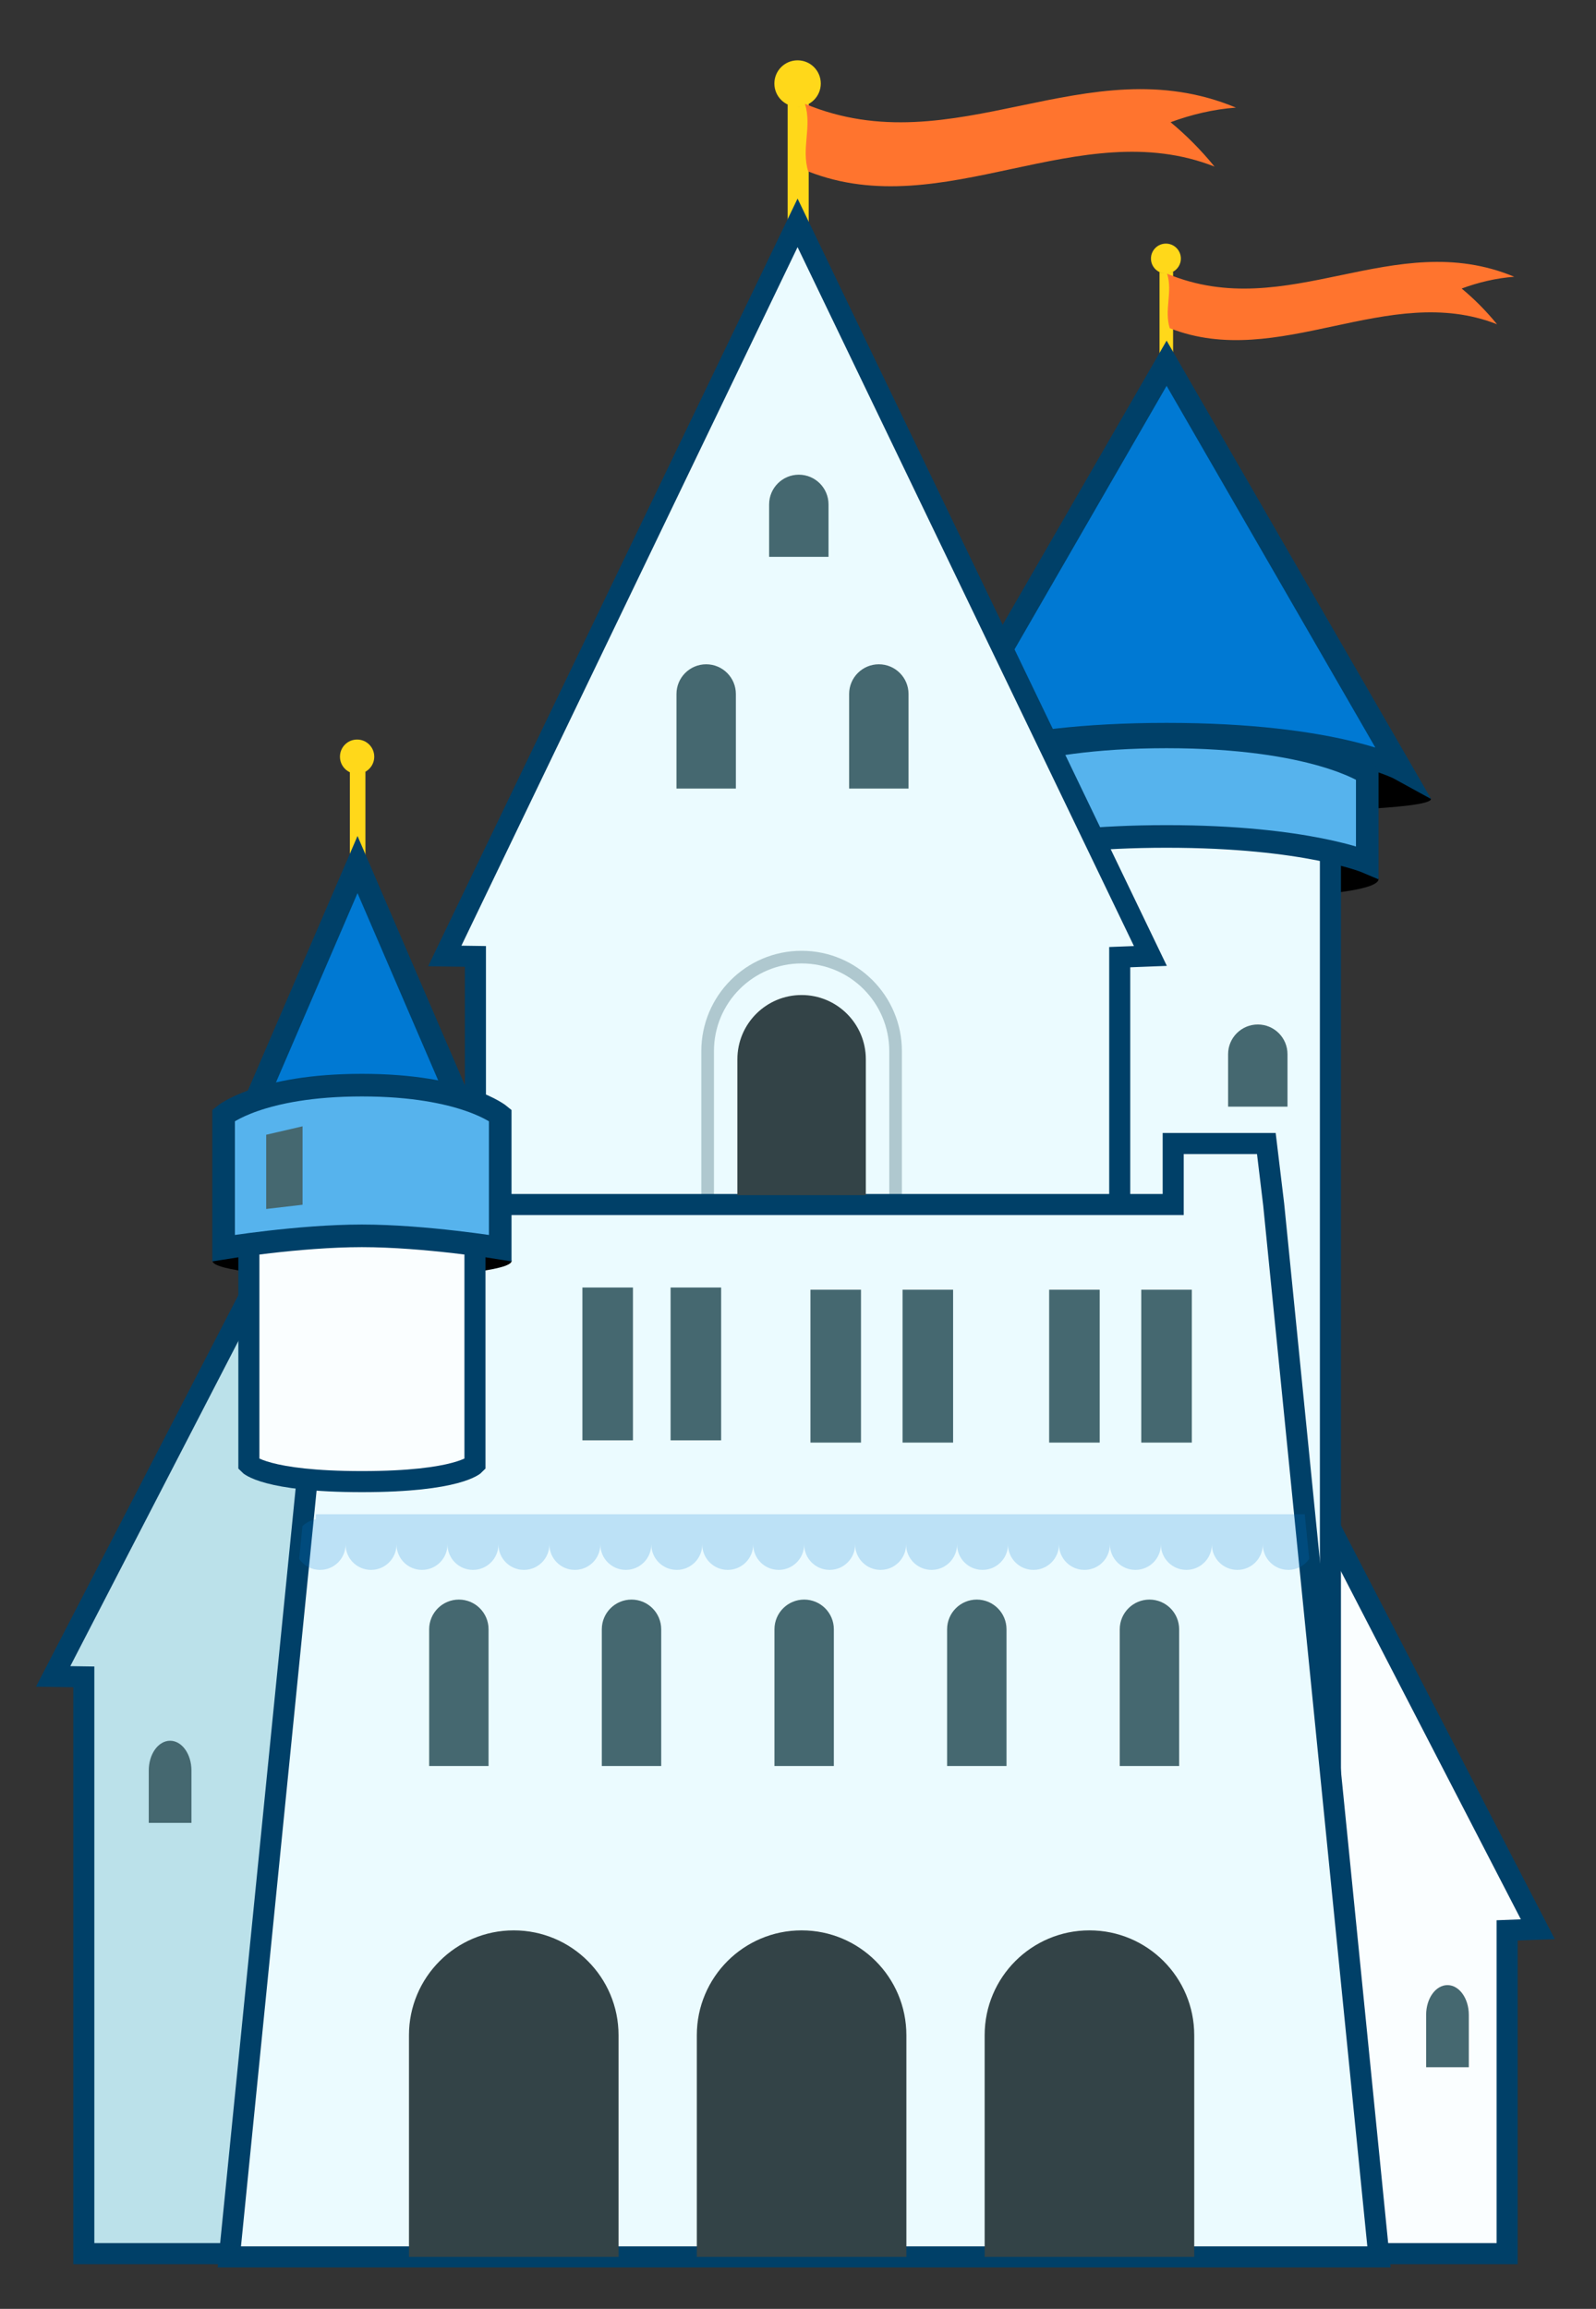<svg xmlns="http://www.w3.org/2000/svg" xmlns:xlink="http://www.w3.org/1999/xlink" id="Layer_1" width="379" height="548" x="0" y="0" enable-background="new 0 0 379 548" version="1.1" viewBox="0 0 379 548" xml:space="preserve"><rect x="0" y="0" width="379" height="548" fill="#333333" stroke="none"/><g id="Castle.svg"><path fill="#FFD81A" d="M275.35,64.565v20.324h3.221V64.466c-0.508,0.28-1.079,0.453-1.699,0.453 C276.322,64.918,275.812,64.785,275.35,64.565z M280.418,61.37c0,1.96-1.589,3.549-3.55,3.549c-1.96,0-3.55-1.589-3.55-3.549 s1.59-3.549,3.55-3.549C278.829,57.821,280.418,59.41,280.418,61.37 M187.041,24.8v31.546h5V24.662 c-0.784,0.43-1.686,0.674-2.643,0.674C188.554,25.336,187.756,25.14,187.041,24.8z M194.91,19.825c0-3.043-2.467-5.51-5.512-5.51 c-3.043,0-5.51,2.467-5.51,5.51c0,3.044,2.467,5.511,5.51,5.511C192.443,25.336,194.91,22.869,194.91,19.825 M83.081,183.282 v23.235h3.696v-23.375c-0.588,0.329-1.256,0.533-1.978,0.533C84.183,183.674,83.604,183.527,83.081,183.282z M88.873,179.601 c0-2.25-1.824-4.073-4.073-4.073c-2.25,0-4.072,1.823-4.072,4.073s1.822,4.073,4.072,4.073 C87.049,183.674,88.873,181.851,88.873,179.601"/><path fill="#FF742E" d="M288.411,39.538c-32.161-12.625-64.323,13.781-96.485,1.156c-1.691-5.478,0.926-10.568-0.769-16.046 c35.549,14.807,66.784-13.916,102.332,0.89c-5.384,0.404-10.554,1.648-15.511,3.469C281.678,32.069,285.152,35.553,288.411,39.538 M355.5,76.964c-2.623-3.21-5.425-6.017-8.402-8.483c3.992-1.467,8.157-2.47,12.494-2.794 c-28.637-11.928-53.798,11.21-82.435-0.718c1.364,4.413-0.745,8.514,0.618,12.926C303.686,88.066,329.593,66.794,355.5,76.964"/><polygon fill="#FAFEFF" stroke="#004068" stroke-miterlimit="10" stroke-width="5" points="365.182 457.896 311.398 353.891 257.616 457.896 264.898 458.003 264.898 534.894 357.898 534.894 357.898 458.175"/><polygon fill="#BBE1EA" stroke="#004068" stroke-miterlimit="10" stroke-width="5" points="120.181 397.896 66.399 293.891 12.617 397.896 19.899 398.003 19.899 534.894 112.899 534.894 112.899 398.175"/><path d="M339.798,189.657c0,2.344-30.333,3.349-63.151,3.349c-32.816,0-62.396-1.013-62.396-3.357 c0-2.344,29.483-17.69,62.304-17.69C309.373,171.959,339.798,187.313,339.798,189.657 M327.359,208.645 c0-3.437-23.157-7.521-50.773-7.521c-27.618,0-50.752,4.019-50.752,7.456c0,3.436,23.134,4.989,50.752,4.989 C304.202,213.568,327.359,212.081,327.359,208.645"/><path fill="#EBFBFF" stroke="#004068" stroke-miterlimit="10" stroke-width="5" d="M315.932,427.726c0,0-5.604,5.935-38.908,5.935 c-33.307,0-38.906-5.935-38.906-5.935V177.408c0,0,3.72-10.379,38.906-10.379c35.188,0,38.908,10.379,38.908,10.379V427.726z"/><path fill="#0079D3" stroke="#004068" stroke-miterlimit="10" stroke-width="5.368" d="M277.033,86.215l27.836,48.212 l27.836,48.213c0,0-15.178-8.383-55.672-8.383s-55.672,8.383-55.672,8.383l27.834-48.213L277.033,86.215z"/><path fill="#56B3ED" stroke="#004068" stroke-miterlimit="10" stroke-width="5.368" d="M324.682,204.651 c0,0-14.354-6.124-47.658-6.124c-33.307,0-48.529,6.124-48.529,6.124v-21.12c0,0,13.343-8.629,48.529-8.629 c35.188,0,47.658,8.629,47.658,8.629V204.651z"/><polygon fill="#EBFBFF" stroke="#004068" stroke-miterlimit="10" stroke-width="5" points="273.182 226.896 189.398 52.891 105.617 226.896 112.899 227.005 112.899 293.895 265.898 293.895 265.898 227.176"/><path fill="none" stroke="#7597A0" stroke-miterlimit="10" stroke-width="3" d="M190.354,227.167c-12.324,0-22.312,9.991-22.312,22.315v47.191h44.629v-47.191C212.669,237.158,202.68,227.167,190.354,227.167z" enable-background="new" opacity=".5"/><polygon fill="#EBFBFF" stroke="#004068" stroke-miterlimit="10" stroke-width="5" points="327.46 535.671 54.463 535.671 79.463 285.891 278.598 285.891 278.598 271.406 300.716 271.406 302.46 285.891"/><path fill="#0079D3" d="M76.011,372.611c3.343,0,6.051-2.707,6.051-6.052 c0-0.053-0.006-0.104-0.008-0.151h0.016c-0.001,0.053-0.008,0.102-0.008,0.151c0,3.345,2.708,6.052,6.049,6.052 c3.343,0,6.051-2.707,6.051-6.052c0-0.053-0.006-0.104-0.007-0.151h0.015c-0.001,0.053-0.008,0.102-0.008,0.151 c0,3.345,2.708,6.052,6.049,6.052c3.344,0,6.052-2.707,6.052-6.052c0-0.053-0.007-0.104-0.009-0.151h0.017 c-0.002,0.053-0.008,0.102-0.008,0.151c0,3.345,2.707,6.052,6.049,6.052c3.343,0,6.051-2.707,6.051-6.052 c0-0.053-0.006-0.104-0.008-0.151h0.016c-0.002,0.053-0.008,0.102-0.008,0.151c0,3.345,2.708,6.052,6.049,6.052 c3.343,0,6.051-2.707,6.051-6.052c0-0.053-0.006-0.104-0.008-0.151h0.016c-0.001,0.053-0.008,0.102-0.008,0.151 c0,3.345,2.708,6.052,6.049,6.052c3.344,0,6.052-2.707,6.052-6.052c0-0.053-0.006-0.104-0.008-0.151h0.016 c-0.001,0.053-0.008,0.102-0.008,0.151c0,3.345,2.708,6.052,6.049,6.052c3.343,0,6.051-2.707,6.051-6.052 c0-0.053-0.006-0.104-0.007-0.151h0.015c-0.001,0.053-0.008,0.102-0.008,0.151c0,3.345,2.708,6.052,6.049,6.052 c3.344,0,6.051-2.707,6.051-6.052c0-0.053-0.006-0.104-0.008-0.151h0.017c-0.002,0.053-0.008,0.102-0.008,0.151 c0,3.345,2.707,6.052,6.049,6.052c3.343,0,6.051-2.707,6.051-6.052c0-0.053-0.006-0.104-0.008-0.151h0.016 c-0.002,0.053-0.008,0.102-0.008,0.151c0,3.345,2.708,6.052,6.049,6.052c3.343,0,6.051-2.707,6.051-6.052 c0-0.053-0.006-0.104-0.008-0.151h0.018c-0.002,0.053-0.01,0.102-0.01,0.151c0,3.345,2.708,6.052,6.049,6.052 c3.344,0,6.053-2.707,6.053-6.052c0-0.053-0.008-0.104-0.008-0.151h0.018c-0.002,0.053-0.01,0.102-0.01,0.151 c0,3.345,2.709,6.052,6.048,6.052c3.347,0,6.056-2.707,6.056-6.052c0-0.053-0.009-0.104-0.009-0.151h0.017 c-0.002,0.053-0.008,0.102-0.008,0.151c0,3.345,2.707,6.052,6.049,6.052c3.344,0,6.053-2.707,6.053-6.052 c0-0.053-0.01-0.104-0.01-0.151h0.018c-0.002,0.053-0.008,0.102-0.008,0.151c0,3.345,2.707,6.052,6.049,6.052 c3.343,0,6.052-2.707,6.052-6.052c0-0.053-0.007-0.104-0.009-0.151h0.018c0,0.053-0.009,0.102-0.009,0.151 c0,3.345,2.707,6.052,6.05,6.052c3.344,0,6.051-2.707,6.051-6.052c0-0.053-0.006-0.104-0.008-0.151h0.016 c0,0.053-0.008,0.102-0.008,0.151c0,3.345,2.709,6.052,6.051,6.052c3.344,0,6.05-2.707,6.05-6.052c0-0.053-0.007-0.104-0.009-0.151 h0.019c0,0.053-0.01,0.102-0.01,0.151c0,3.345,2.71,6.052,6.051,6.052c3.345,0,6.052-2.707,6.052-6.052 c0-0.053-0.007-0.104-0.009-0.151h0.019c0,0.053-0.01,0.102-0.01,0.151c0,3.345,2.709,6.052,6.053,6.052 c3.342,0,6.051-2.707,6.051-6.052c0-0.053-0.006-0.104-0.008-0.151h0.016c0,0.053-0.008,0.102-0.008,0.151 c0,3.345,2.707,6.052,6.049,6.052c3.343,0,6.052-2.707,6.052-6.052c0-0.053-0.006-0.104-0.008-0.151h0.017 c0,0.053-0.009,0.102-0.009,0.151c0,3.345,2.707,6.052,6.05,6.052c2.062,0,3.877-1.029,4.969-2.604l-1.062-10.6H75.004v1.191 c-1.23,0.207-2.321,0.802-3.181,1.632l-0.779,7.773C72.137,371.582,73.952,372.611,76.011,372.611" enable-background="new" opacity=".2"/><path id="hBorder" fill="#334347" d="M190.354,236.167c8.426,0,15.254,6.829,15.254,15.252v32.254h-30.501v-32.254 C175.103,242.996,181.931,236.167,190.354,236.167 M122,458.167c-13.743,0-24.883,11.141-24.883,24.883v52.623h49.767V483.05 C146.884,469.306,135.743,458.167,122,458.167 M190.354,458.167c-13.743,0-24.881,11.141-24.881,24.883v52.623h49.764V483.05 C215.236,469.306,204.1,458.167,190.354,458.167 M258.709,458.167c-13.743,0-24.885,11.141-24.885,24.883v52.623h49.768V483.05 C283.592,469.306,272.451,458.167,258.709,458.167"/><path d="M121.487,299.294c0,2.192-15.899,3.974-35.512,3.974c-19.613,0-35.513-1.775-35.513-3.974 c0-2.196,15.899-3.976,35.513-3.976C105.588,295.32,121.487,297.1,121.487,299.294"/><path fill="#FAFEFF" stroke="#004068" stroke-miterlimit="10" stroke-width="5" d="M112.788,347.566c0,0-3.867,4.092-26.843,4.092 c-22.977,0-26.843-4.092-26.843-4.092V276.05c0,0,2.566-7.16,26.843-7.16c24.277,0,26.843,7.16,26.843,7.16V347.566z"/><polygon fill="#0079D3" stroke="#004068" stroke-miterlimit="10" stroke-width="5.368" points="84.899 205.203 97.708 234.921 110.517 264.64 84.899 264.64 59.281 264.64 72.09 234.921"/><path fill="#56B3ED" stroke="#004068" stroke-miterlimit="10" stroke-width="5.368" d="M118.788,296.232 c0,0-17.796-2.908-32.843-2.908c-15.046,0-32.843,2.908-32.843,2.908v-31.518c0,0,8.566-7.16,32.843-7.16 c24.277,0,32.843,7.16,32.843,7.16V296.232L118.788,296.232z"/><path id="wBorder" fill="#456870" d="M189.695,112.667c3.895,0,7.052,3.158,7.052,7.052v12.448h-14.104v-12.448 C182.643,115.825,185.8,112.667,189.695,112.667 M298.689,243.16c-3.896,0-7.055,3.158-7.055,7.052v12.448h14.104v-12.448 C305.743,246.318,302.586,243.16,298.689,243.16 M343.729,471.16c-2.8,0-5.064,3.158-5.064,7.053v12.447h10.133v-12.447 C348.794,474.318,346.525,471.16,343.729,471.16 M40.394,413.16c-2.798,0-5.066,3.158-5.066,7.053v12.447H45.46v-12.447 C45.46,416.318,43.192,413.16,40.394,413.16 M167.695,157.667c-3.896,0-7.052,3.158-7.052,7.052v22.448h14.104v-22.448 C174.747,160.825,171.59,157.667,167.695,157.667 M208.695,157.667c-3.896,0-7.053,3.158-7.053,7.052v22.448h14.104v-22.448 C215.748,160.825,212.591,157.667,208.695,157.667 M71.846,267.329l-8.634,2v17.616l8.634-1V267.329z M150.308,305.583h-12.004 v36.276h12.004V305.583z M171.248,305.583h-12.004v36.276h12.004V305.583z M204.458,306.115h-12.004v36.276h12.004V306.115z M226.333,306.115h-12.004v36.276h12.004V306.115z M261.145,306.115h-12.004v36.276h12.004V306.115z M283.018,306.115h-12.004 v36.276h12.004V306.115z M108.965,379.656c-3.895,0-7.052,3.158-7.052,7.053v32.447h14.104v-32.447 C116.017,382.812,112.86,379.656,108.965,379.656 M149.964,379.656c-3.896,0-7.053,3.158-7.053,7.053v32.447h14.105v-32.447 C157.016,382.812,153.859,379.656,149.964,379.656 M190.963,379.656c-3.896,0-7.054,3.158-7.054,7.053v32.447h14.104v-32.447 C198.016,382.812,194.857,379.656,190.963,379.656 M231.96,379.656c-3.896,0-7.053,3.158-7.053,7.053v32.447h14.106v-32.447 C239.014,382.812,235.855,379.656,231.96,379.656 M272.96,379.656c-3.896,0-7.054,3.158-7.054,7.053v32.447h14.104v-32.447 C280.012,382.812,276.854,379.656,272.96,379.656"/></g></svg>